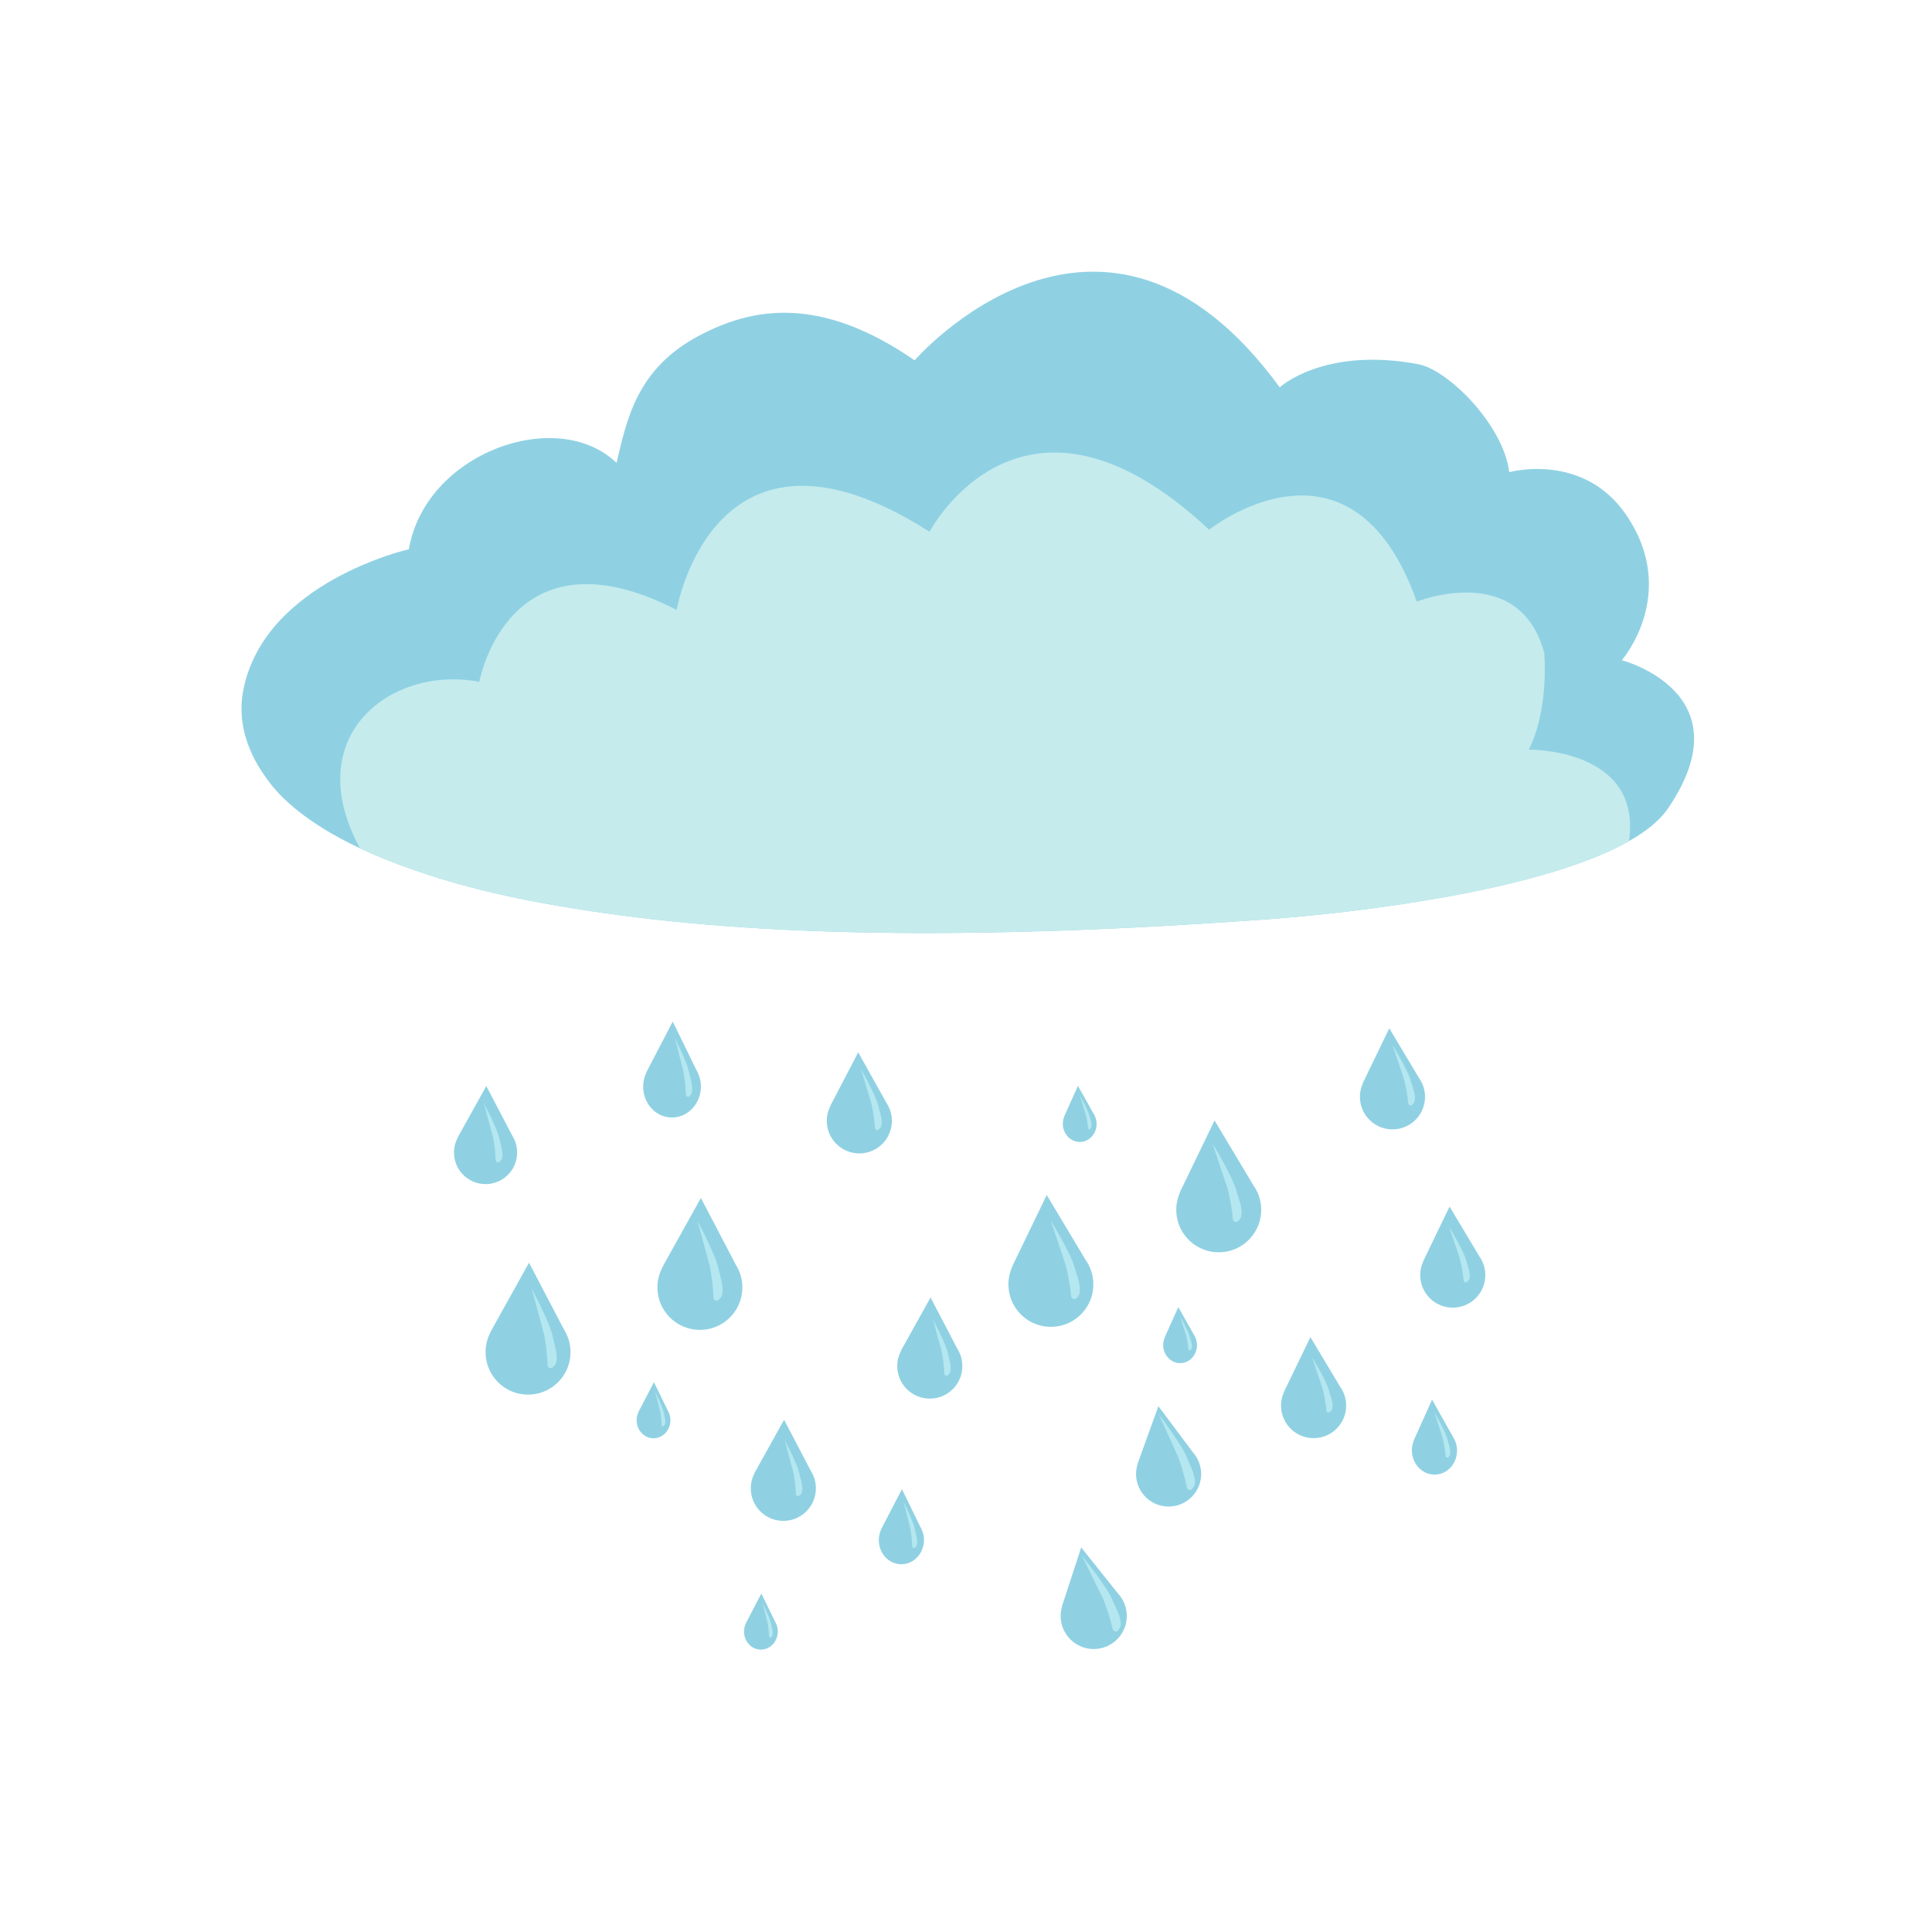 <svg width="128" height="128" viewBox="0 0 128 128" fill="none" xmlns="http://www.w3.org/2000/svg">
<path d="M110.516 53.55C109.972 54.35 109.075 55.073 107.927 55.724C107.772 55.812 107.612 55.899 107.447 55.986C101.568 59.046 90.06 60.458 83.956 60.906C58.826 62.743 44.751 61.53 35.127 59.678C31.261 58.935 27.997 57.934 25.378 56.87C24.836 56.651 24.328 56.427 23.852 56.203C20.311 54.539 18.57 52.836 17.76 51.711C17.321 51.1 15.511 48.749 16.126 45.684C17.555 38.538 27.09 36.389 27.09 36.389C28.18 29.986 36.924 26.887 40.847 30.666C41.528 27.808 42.172 24.433 46.308 22.243C49.804 20.391 54.283 19.517 60.595 23.871C60.595 23.871 73.023 9.538 84.784 25.662C84.784 25.662 87.707 22.954 93.967 24.129C95.925 24.497 99.586 28.114 99.995 31.281C99.995 31.281 104.899 29.919 107.758 34.14C111.275 39.334 107.451 43.742 107.451 43.742C107.451 43.742 115.726 45.888 110.516 53.55Z" fill="#8FD1E3"/>
<path d="M107.927 55.724C107.772 55.812 107.613 55.899 107.447 55.986C101.568 59.046 90.06 60.458 83.956 60.906C58.826 62.743 44.751 61.53 35.127 59.678C31.261 58.935 27.997 57.934 25.378 56.87C24.836 56.651 24.328 56.427 23.852 56.203C19.799 48.771 25.904 44.059 31.754 45.172C31.754 45.172 33.662 34.686 44.832 40.406C44.832 40.406 47.284 26.105 61.584 35.23C61.584 35.23 67.714 23.515 80.109 35.094C80.109 35.094 89.507 27.602 93.866 39.86C93.866 39.86 100.676 37.136 102.31 43.266C102.31 43.266 102.65 46.944 101.288 49.667C101.288 49.667 108.809 49.554 107.927 55.724Z" fill="#C5EBED"/>
<path d="M48.753 83.8L46.436 79.368L43.874 83.97H43.888C43.682 84.354 43.562 84.793 43.556 85.259C43.536 86.813 44.78 88.089 46.334 88.109C47.888 88.13 49.164 86.886 49.184 85.332C49.192 84.769 49.032 84.243 48.753 83.8Z" fill="#8FD1E3"/>
<path d="M46.143 70.902L44.571 67.681L42.828 71.029H42.837C42.697 71.309 42.615 71.627 42.611 71.966C42.596 73.097 43.44 74.024 44.496 74.038C45.553 74.051 46.42 73.147 46.435 72.016C46.441 71.607 46.333 71.224 46.143 70.902Z" fill="#8FD1E3"/>
<path d="M58.728 73.065L56.859 69.719L54.993 73.298H55.004C54.855 73.597 54.772 73.935 54.777 74.292C54.794 75.483 55.774 76.434 56.965 76.417C58.156 76.4 59.107 75.421 59.09 74.23C59.084 73.799 58.951 73.398 58.728 73.065Z" fill="#8FD1E3"/>
<path d="M63.428 89.36L61.651 85.964L59.688 89.49L59.699 89.49C59.541 89.785 59.45 90.121 59.445 90.478C59.429 91.669 60.383 92.647 61.574 92.663C62.764 92.678 63.743 91.725 63.758 90.534C63.764 90.103 63.641 89.7 63.428 89.36Z" fill="#8FD1E3"/>
<path d="M37.368 88.089L35.05 83.658L32.488 88.259L32.502 88.26C32.297 88.644 32.177 89.083 32.171 89.549C32.15 91.103 33.394 92.379 34.948 92.399C36.502 92.42 37.778 91.176 37.798 89.622C37.806 89.059 37.647 88.533 37.368 88.089Z" fill="#8FD1E3"/>
<path d="M57.042 70.831C57.042 70.831 57.996 72.495 58.174 73.213C58.303 73.739 58.503 74.203 58.385 74.623C58.37 74.675 58.307 74.752 58.231 74.825C58.134 74.918 57.972 74.854 57.965 74.719C57.942 74.265 57.828 73.434 57.7 73.01C57.52 72.407 57.042 70.831 57.042 70.831Z" fill="#B4E7EF"/>
<path d="M35.221 85.366C35.221 85.366 36.399 87.558 36.603 88.497C36.753 89.184 36.996 89.792 36.828 90.333C36.807 90.4 36.722 90.498 36.621 90.59C36.492 90.708 36.284 90.618 36.28 90.443C36.265 89.853 36.147 88.77 35.997 88.215C35.784 87.427 35.221 85.366 35.221 85.366Z" fill="#B4E7EF"/>
<path d="M46.212 80.891C46.212 80.891 47.39 83.083 47.595 84.021C47.745 84.708 47.987 85.317 47.819 85.858C47.798 85.924 47.713 86.022 47.612 86.114C47.483 86.232 47.275 86.143 47.271 85.968C47.256 85.377 47.138 84.295 46.988 83.74C46.776 82.952 46.212 80.891 46.212 80.891Z" fill="#B4E7EF"/>
<path d="M33.942 75.246L32.219 71.952L30.315 75.373H30.326C30.172 75.659 30.083 75.984 30.079 76.331C30.064 77.487 30.988 78.435 32.143 78.45C33.298 78.465 34.247 77.541 34.262 76.386C34.268 75.967 34.149 75.576 33.942 75.246Z" fill="#8FD1E3"/>
<path d="M32.053 73.084C32.053 73.084 32.928 74.714 33.081 75.411C33.192 75.922 33.373 76.374 33.247 76.776C33.232 76.826 33.169 76.899 33.093 76.967C32.997 77.055 32.843 76.988 32.84 76.859C32.829 76.419 32.741 75.614 32.63 75.202C32.471 74.616 32.053 73.084 32.053 73.084Z" fill="#B4E7EF"/>
<path d="M44.712 68.759C44.712 68.759 45.526 70.382 45.667 71.076C45.77 71.584 45.938 72.035 45.821 72.435C45.806 72.485 45.748 72.557 45.678 72.626C45.588 72.713 45.444 72.647 45.442 72.517C45.432 72.08 45.351 71.279 45.248 70.868C45.101 70.284 44.712 68.759 44.712 68.759Z" fill="#B4E7EF"/>
<path d="M51.36 107.457L50.441 105.573L49.421 107.531H49.426C49.344 107.695 49.297 107.881 49.294 108.079C49.286 108.741 49.779 109.283 50.397 109.291C51.014 109.299 51.522 108.77 51.531 108.109C51.534 107.869 51.471 107.645 51.36 107.457Z" fill="#8FD1E3"/>
<path d="M50.523 106.203C50.523 106.203 50.999 107.153 51.082 107.558C51.142 107.856 51.24 108.119 51.172 108.354C51.163 108.383 51.129 108.425 51.088 108.465C51.036 108.516 50.952 108.477 50.95 108.402C50.944 108.146 50.897 107.677 50.837 107.437C50.751 107.096 50.523 106.203 50.523 106.203Z" fill="#B4E7EF"/>
<path d="M44.245 93.456L43.325 91.572L42.306 93.53L42.311 93.53C42.229 93.694 42.181 93.88 42.179 94.079C42.17 94.739 42.664 95.282 43.282 95.29C43.899 95.298 44.407 94.769 44.416 94.107C44.419 93.868 44.355 93.644 44.245 93.456Z" fill="#8FD1E3"/>
<path d="M43.408 92.202C43.408 92.202 43.884 93.151 43.966 93.557C44.026 93.855 44.125 94.118 44.056 94.353C44.048 94.382 44.013 94.424 43.972 94.464C43.92 94.515 43.836 94.476 43.834 94.4C43.829 94.144 43.781 93.676 43.721 93.436C43.635 93.094 43.408 92.202 43.408 92.202Z" fill="#B4E7EF"/>
<path d="M60.987 101.183L59.757 98.664L58.394 101.282L58.401 101.283C58.291 101.501 58.227 101.751 58.224 102.016C58.213 102.899 58.873 103.624 59.699 103.635C60.525 103.646 61.203 102.938 61.215 102.054C61.219 101.734 61.135 101.435 60.987 101.183Z" fill="#8FD1E3"/>
<path d="M59.867 99.507C59.867 99.507 60.504 100.776 60.614 101.319C60.695 101.717 60.826 102.069 60.734 102.382C60.723 102.421 60.677 102.478 60.623 102.531C60.553 102.599 60.44 102.548 60.438 102.446C60.431 102.104 60.367 101.478 60.286 101.156C60.171 100.7 59.867 99.507 59.867 99.507Z" fill="#B4E7EF"/>
<path d="M53.725 97.46L51.948 94.064L49.985 97.591H49.996C49.838 97.885 49.746 98.221 49.742 98.579C49.726 99.77 50.679 100.748 51.87 100.763C53.061 100.778 54.039 99.826 54.055 98.635C54.06 98.203 53.938 97.8 53.725 97.46Z" fill="#8FD1E3"/>
<path d="M51.982 95.403C51.982 95.403 52.812 96.948 52.957 97.61C53.062 98.094 53.233 98.522 53.115 98.904C53.1 98.951 53.04 99.02 52.969 99.085C52.877 99.168 52.731 99.105 52.728 98.982C52.718 98.565 52.635 97.802 52.529 97.411C52.379 96.855 51.982 95.403 51.982 95.403Z" fill="#B4E7EF"/>
<path d="M61.815 87.422C61.815 87.422 62.646 88.968 62.79 89.629C62.896 90.113 63.067 90.542 62.948 90.923C62.933 90.971 62.873 91.04 62.802 91.104C62.711 91.187 62.565 91.124 62.562 91.001C62.552 90.585 62.468 89.822 62.363 89.431C62.213 88.875 61.815 87.422 61.815 87.422Z" fill="#B4E7EF"/>
<path d="M83.037 78.524L80.468 74.233L78.176 78.975L78.19 78.974C78.007 79.371 77.912 79.814 77.933 80.281C78.002 81.833 79.317 83.036 80.87 82.966C82.423 82.897 83.625 81.582 83.556 80.029C83.531 79.467 83.341 78.951 83.037 78.524Z" fill="#8FD1E3"/>
<path d="M94.013 71.418L92.043 68.129L90.287 71.763L90.298 71.763C90.158 72.066 90.085 72.406 90.101 72.764C90.154 73.954 91.162 74.875 92.352 74.822C93.542 74.769 94.463 73.761 94.41 72.571C94.391 72.14 94.246 71.745 94.013 71.418Z" fill="#8FD1E3"/>
<path d="M98.007 83.229L96.038 79.941L94.281 83.575L94.293 83.574C94.152 83.878 94.079 84.219 94.095 84.575C94.149 85.765 95.156 86.687 96.346 86.634C97.536 86.581 98.458 85.573 98.405 84.383C98.385 83.952 98.24 83.556 98.007 83.229Z" fill="#8FD1E3"/>
<path d="M79.043 96.233L76.747 93.164L75.373 96.959L75.383 96.957C75.275 97.274 75.238 97.62 75.29 97.973C75.465 99.151 76.562 99.964 77.74 99.79C78.918 99.615 79.732 98.518 79.556 97.34C79.493 96.913 79.308 96.534 79.043 96.233Z" fill="#8FD1E3"/>
<path d="M71.918 83.463L69.348 79.172L67.056 83.914L67.071 83.913C66.887 84.309 66.793 84.753 66.813 85.219C66.883 86.772 68.198 87.974 69.751 87.905C71.303 87.836 72.506 86.521 72.436 84.968C72.411 84.406 72.222 83.89 71.918 83.463Z" fill="#8FD1E3"/>
<path d="M76.776 93.706C76.776 93.706 78.29 95.682 78.642 96.576C78.899 97.23 79.236 97.792 79.156 98.353C79.146 98.422 79.078 98.532 78.993 98.639C78.885 98.776 78.665 98.721 78.633 98.549C78.524 97.968 78.235 96.918 77.998 96.395C77.662 95.65 76.776 93.706 76.776 93.706Z" fill="#B4E7EF"/>
<path d="M74.062 105.564L71.632 102.521L70.357 106.419L70.368 106.417C70.268 106.741 70.241 107.094 70.306 107.451C70.521 108.643 71.661 109.433 72.852 109.218C74.043 109.003 74.834 107.863 74.618 106.672C74.541 106.24 74.341 105.862 74.062 105.564Z" fill="#8FD1E3"/>
<path d="M71.679 103.07C71.679 103.07 73.279 105.029 73.665 105.925C73.948 106.581 74.308 107.141 74.244 107.713C74.236 107.784 74.171 107.898 74.088 108.009C73.981 108.152 73.757 108.103 73.719 107.929C73.59 107.343 73.262 106.286 73.005 105.762C72.64 105.016 71.679 103.07 71.679 103.07Z" fill="#B4E7EF"/>
<path d="M92.261 69.236C92.261 69.236 93.264 70.871 93.463 71.583C93.609 72.104 93.823 72.562 93.717 72.985C93.704 73.038 93.643 73.117 93.57 73.192C93.475 73.288 93.312 73.229 93.3 73.094C93.263 72.641 93.124 71.814 92.984 71.393C92.786 70.796 92.261 69.236 92.261 69.236Z" fill="#B4E7EF"/>
<path d="M69.617 80.867C69.617 80.867 70.92 82.989 71.178 83.914C71.367 84.591 71.645 85.184 71.508 85.734C71.491 85.802 71.412 85.904 71.316 86.002C71.194 86.127 70.981 86.05 70.967 85.876C70.918 85.287 70.738 84.213 70.556 83.668C70.298 82.893 69.617 80.867 69.617 80.867Z" fill="#B4E7EF"/>
<path d="M80.332 75.766C80.332 75.766 81.635 77.887 81.893 78.812C82.082 79.489 82.36 80.083 82.223 80.632C82.206 80.701 82.126 80.803 82.031 80.901C81.909 81.026 81.696 80.948 81.682 80.774C81.633 80.185 81.453 79.112 81.271 78.566C81.013 77.791 80.332 75.766 80.332 75.766Z" fill="#B4E7EF"/>
<path d="M72.443 73.769L71.416 71.942L70.511 73.955L70.517 73.955C70.444 74.123 70.407 74.312 70.416 74.51C70.446 75.171 70.97 75.683 71.587 75.656C72.204 75.628 72.68 75.07 72.651 74.41C72.64 74.171 72.564 73.951 72.443 73.769Z" fill="#8FD1E3"/>
<path d="M71.535 72.566C71.535 72.566 72.065 73.486 72.17 73.887C72.248 74.18 72.361 74.438 72.306 74.676C72.299 74.705 72.267 74.749 72.229 74.792C72.18 74.845 72.093 74.812 72.088 74.736C72.067 74.481 71.993 74.016 71.918 73.78C71.813 73.444 71.535 72.566 71.535 72.566Z" fill="#B4E7EF"/>
<path d="M79.093 88.424L78.066 86.596L77.161 88.61H77.166C77.094 88.778 77.057 88.966 77.066 89.164C77.095 89.825 77.619 90.338 78.237 90.311C78.854 90.283 79.33 89.725 79.301 89.065C79.29 88.826 79.214 88.606 79.093 88.424Z" fill="#8FD1E3"/>
<path d="M78.185 87.221C78.185 87.221 78.715 88.141 78.821 88.542C78.898 88.835 79.011 89.093 78.956 89.33C78.949 89.36 78.917 89.404 78.879 89.446C78.829 89.5 78.743 89.466 78.737 89.391C78.717 89.136 78.643 88.671 78.569 88.434C78.463 88.099 78.185 87.221 78.185 87.221Z" fill="#B4E7EF"/>
<path d="M96.252 95.174L94.879 92.73L93.668 95.422L93.676 95.422C93.579 95.647 93.53 95.899 93.542 96.164C93.581 97.047 94.282 97.733 95.107 97.696C95.933 97.659 96.569 96.914 96.53 96.031C96.516 95.71 96.414 95.417 96.252 95.174Z" fill="#8FD1E3"/>
<path d="M95.038 93.565C95.038 93.565 95.746 94.795 95.888 95.331C95.991 95.723 96.142 96.067 96.069 96.385C96.06 96.425 96.017 96.484 95.966 96.54C95.9 96.612 95.785 96.567 95.777 96.466C95.75 96.125 95.65 95.504 95.551 95.188C95.41 94.739 95.038 93.565 95.038 93.565Z" fill="#B4E7EF"/>
<path d="M88.787 91.876L86.818 88.587L85.061 92.221L85.072 92.221C84.932 92.524 84.859 92.864 84.875 93.222C84.928 94.412 85.936 95.333 87.126 95.28C88.316 95.227 89.238 94.219 89.184 93.029C89.165 92.598 89.02 92.203 88.787 91.876Z" fill="#8FD1E3"/>
<path d="M86.929 89.922C86.929 89.922 87.847 91.417 88.029 92.069C88.162 92.546 88.358 92.964 88.261 93.352C88.249 93.4 88.193 93.472 88.126 93.541C88.04 93.629 87.89 93.574 87.88 93.452C87.846 93.037 87.719 92.28 87.591 91.895C87.409 91.349 86.929 89.922 86.929 89.922Z" fill="#B4E7EF"/>
<path d="M96.018 81.302C96.018 81.302 96.936 82.797 97.118 83.449C97.252 83.926 97.447 84.344 97.351 84.732C97.339 84.78 97.283 84.852 97.216 84.921C97.129 85.009 96.98 84.954 96.97 84.832C96.935 84.416 96.808 83.66 96.68 83.275C96.498 82.729 96.018 81.302 96.018 81.302Z" fill="#B4E7EF"/>
</svg>
